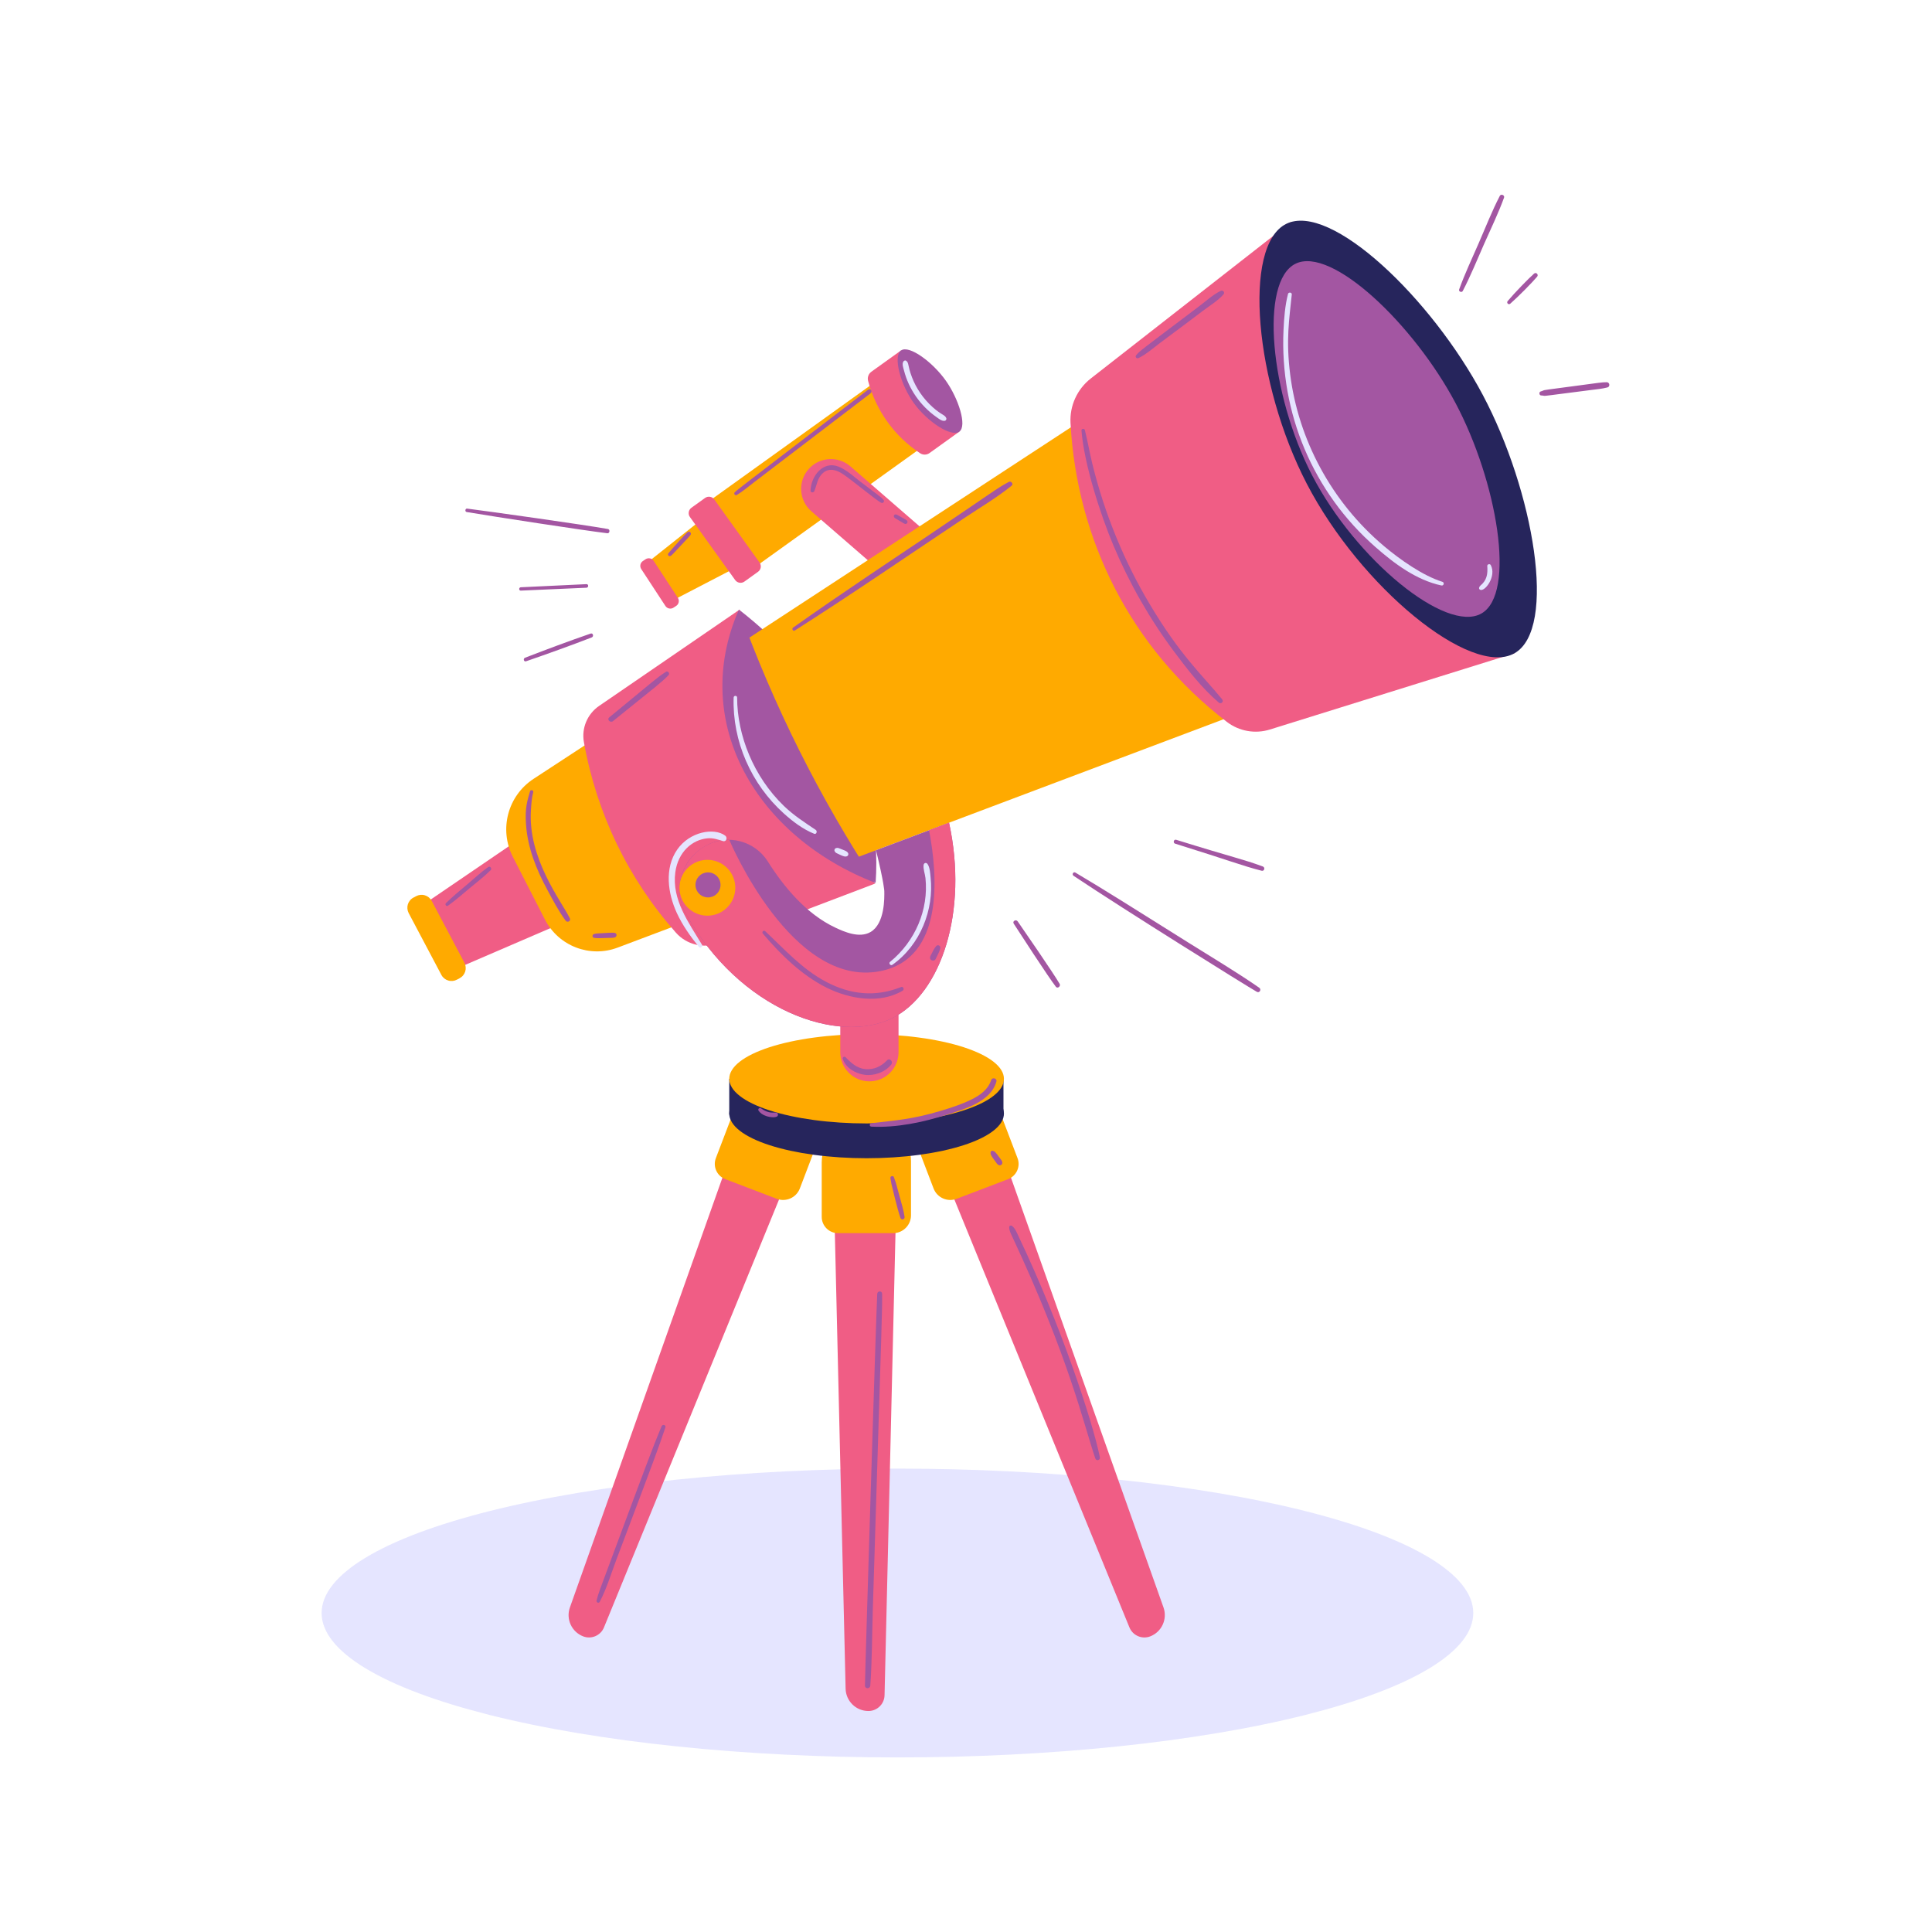 <ns0:svg xmlns:ns0="http://www.w3.org/2000/svg" width="1000.0px" zoomAndPan="magnify" viewBox="0 0 375 375" height="1000.0px" preserveAspectRatio="xMidYMid meet" version="1.0"><ns0:defs><ns0:clipPath id="fd185ad07b"><ns0:path d="M 62.426 285 L 286 285 L 286 341.25 L 62.426 341.25 Z M 62.426 285 " clip-rule="nonzero" /></ns0:clipPath><ns0:clipPath id="cd8abd06cb"><ns0:path d="M 283 37.5 L 292 37.5 L 292 57 L 283 57 Z M 283 37.5 " clip-rule="nonzero" /></ns0:clipPath><ns0:clipPath id="f2e9a7ca9c"><ns0:path d="M 298 74 L 312.926 74 L 312.926 77 L 298 77 Z M 298 74 " clip-rule="nonzero" /></ns0:clipPath></ns0:defs><ns0:g clip-path="url(#fd185ad07b)"><ns0:path fill="#e5e5ff" d="M 285.961 313.086 C 285.961 313.543 285.918 314 285.828 314.461 C 285.738 314.918 285.602 315.375 285.426 315.832 C 285.246 316.289 285.02 316.742 284.754 317.199 C 284.484 317.652 284.172 318.102 283.816 318.555 C 283.457 319.004 283.059 319.449 282.613 319.895 C 282.168 320.34 281.68 320.781 281.148 321.223 C 280.617 321.66 280.047 322.094 279.43 322.527 C 278.812 322.961 278.156 323.387 277.453 323.812 C 276.754 324.234 276.012 324.652 275.23 325.07 C 274.449 325.484 273.629 325.895 272.766 326.297 C 271.902 326.703 271 327.102 270.062 327.496 C 269.121 327.887 268.141 328.277 267.125 328.656 C 266.109 329.039 265.059 329.414 263.969 329.781 C 262.879 330.148 261.754 330.512 260.594 330.867 C 259.43 331.223 258.238 331.566 257.008 331.906 C 255.781 332.246 254.52 332.578 253.227 332.906 C 251.934 333.23 250.609 333.543 249.254 333.852 C 247.898 334.16 246.512 334.461 245.098 334.75 C 243.684 335.043 242.242 335.324 240.773 335.598 C 239.305 335.871 237.809 336.137 236.289 336.391 C 234.77 336.645 233.223 336.891 231.652 337.125 C 230.086 337.363 228.496 337.59 226.883 337.805 C 225.27 338.02 223.633 338.227 221.98 338.422 C 220.328 338.617 218.656 338.805 216.965 338.98 C 215.277 339.156 213.57 339.32 211.848 339.477 C 210.125 339.629 208.391 339.773 206.637 339.906 C 204.887 340.039 203.125 340.164 201.352 340.273 C 199.578 340.387 197.793 340.484 196 340.574 C 194.203 340.664 192.402 340.742 190.594 340.809 C 188.785 340.879 186.969 340.934 185.148 340.98 C 183.328 341.023 181.504 341.059 179.68 341.082 C 177.852 341.102 176.023 341.113 174.195 341.113 C 172.363 341.113 170.535 341.102 168.711 341.082 C 166.883 341.059 165.059 341.023 163.238 340.98 C 161.418 340.934 159.602 340.879 157.793 340.809 C 155.984 340.742 154.184 340.664 152.387 340.574 C 150.594 340.484 148.809 340.387 147.035 340.273 C 145.262 340.164 143.5 340.039 141.75 339.906 C 140 339.773 138.262 339.629 136.539 339.477 C 134.816 339.32 133.113 339.156 131.422 338.98 C 129.73 338.805 128.059 338.617 126.406 338.422 C 124.754 338.227 123.121 338.02 121.508 337.805 C 119.895 337.59 118.301 337.363 116.734 337.125 C 115.164 336.891 113.621 336.645 112.098 336.391 C 110.578 336.137 109.082 335.871 107.613 335.598 C 106.145 335.324 104.703 335.043 103.289 334.75 C 101.875 334.461 100.488 334.16 99.133 333.852 C 97.777 333.543 96.453 333.23 95.16 332.906 C 93.867 332.578 92.605 332.246 91.379 331.906 C 90.148 331.566 88.957 331.223 87.797 330.867 C 86.637 330.512 85.512 330.148 84.422 329.781 C 83.332 329.414 82.277 329.039 81.262 328.656 C 80.246 328.277 79.266 327.887 78.328 327.496 C 77.387 327.102 76.484 326.703 75.621 326.297 C 74.762 325.895 73.938 325.484 73.156 325.07 C 72.375 324.652 71.633 324.234 70.934 323.812 C 70.234 323.387 69.574 322.961 68.957 322.527 C 68.344 322.094 67.77 321.66 67.238 321.223 C 66.707 320.781 66.219 320.34 65.773 319.895 C 65.328 319.449 64.93 319.004 64.574 318.555 C 64.215 318.102 63.902 317.652 63.633 317.199 C 63.367 316.742 63.141 316.289 62.965 315.832 C 62.785 315.375 62.648 314.918 62.559 314.461 C 62.469 314 62.426 313.543 62.426 313.086 C 62.426 312.625 62.469 312.168 62.559 311.711 C 62.648 311.25 62.785 310.793 62.965 310.336 C 63.141 309.883 63.367 309.426 63.633 308.973 C 63.902 308.52 64.215 308.066 64.574 307.617 C 64.93 307.168 65.328 306.719 65.773 306.273 C 66.219 305.828 66.707 305.387 67.238 304.949 C 67.77 304.508 68.344 304.074 68.957 303.641 C 69.574 303.211 70.234 302.781 70.934 302.359 C 71.633 301.934 72.375 301.516 73.156 301.102 C 73.938 300.688 74.762 300.277 75.621 299.871 C 76.484 299.469 77.387 299.066 78.328 298.676 C 79.266 298.281 80.246 297.895 81.262 297.512 C 82.277 297.133 83.332 296.758 84.422 296.387 C 85.512 296.02 86.637 295.656 87.797 295.305 C 88.957 294.949 90.148 294.602 91.379 294.262 C 92.605 293.922 93.867 293.59 95.16 293.266 C 96.453 292.941 97.777 292.625 99.133 292.316 C 100.488 292.008 101.875 291.707 103.289 291.418 C 104.703 291.125 106.145 290.844 107.613 290.57 C 109.082 290.297 110.578 290.035 112.098 289.777 C 113.621 289.523 115.164 289.277 116.734 289.043 C 118.301 288.809 119.895 288.582 121.508 288.363 C 123.121 288.148 124.754 287.941 126.406 287.746 C 128.059 287.551 129.73 287.363 131.422 287.188 C 133.113 287.012 134.816 286.848 136.539 286.695 C 138.262 286.539 140 286.395 141.75 286.262 C 143.5 286.129 145.262 286.008 147.035 285.895 C 148.809 285.785 150.594 285.684 152.387 285.594 C 154.184 285.504 155.984 285.426 157.793 285.359 C 159.602 285.293 161.418 285.234 163.238 285.191 C 165.059 285.145 166.883 285.113 168.711 285.09 C 170.535 285.066 172.363 285.055 174.195 285.055 C 176.023 285.055 177.852 285.066 179.68 285.09 C 181.504 285.113 183.328 285.145 185.148 285.191 C 186.969 285.234 188.785 285.293 190.594 285.359 C 192.402 285.426 194.203 285.504 196 285.594 C 197.793 285.684 199.578 285.785 201.352 285.895 C 203.125 286.008 204.887 286.129 206.637 286.262 C 208.391 286.395 210.125 286.539 211.848 286.695 C 213.57 286.848 215.277 287.012 216.965 287.188 C 218.656 287.363 220.328 287.551 221.98 287.746 C 223.633 287.941 225.27 288.148 226.883 288.363 C 228.496 288.582 230.086 288.809 231.652 289.043 C 233.223 289.277 234.77 289.523 236.289 289.777 C 237.809 290.035 239.305 290.297 240.773 290.57 C 242.242 290.844 243.684 291.125 245.098 291.418 C 246.512 291.707 247.898 292.008 249.254 292.316 C 250.609 292.625 251.934 292.941 253.227 293.266 C 254.52 293.59 255.781 293.922 257.008 294.262 C 258.238 294.602 259.43 294.949 260.594 295.305 C 261.754 295.656 262.879 296.02 263.969 296.387 C 265.059 296.758 266.109 297.133 267.125 297.512 C 268.141 297.895 269.121 298.281 270.062 298.676 C 271 299.066 271.902 299.469 272.766 299.871 C 273.629 300.277 274.449 300.688 275.23 301.102 C 276.012 301.516 276.754 301.934 277.453 302.359 C 278.156 302.781 278.812 303.211 279.43 303.641 C 280.047 304.074 280.617 304.508 281.148 304.949 C 281.68 305.387 282.168 305.828 282.613 306.273 C 283.059 306.719 283.457 307.168 283.816 307.617 C 284.172 308.066 284.484 308.52 284.754 308.973 C 285.02 309.426 285.246 309.883 285.426 310.336 C 285.602 310.793 285.738 311.25 285.828 311.711 C 285.918 312.168 285.961 312.625 285.961 313.086 Z M 285.961 313.086 " fill-opacity="1" fill-rule="nonzero" /></ns0:g><ns0:path fill="#f05d85" d="M 168.559 332.105 C 166.156 332.105 164.191 330.188 164.133 327.781 L 161.664 223.285 L 174.195 223.285 L 171.691 329.047 C 171.652 330.746 170.262 332.105 168.559 332.105 Z M 168.559 332.105 " fill-opacity="1" fill-rule="nonzero" /><ns0:path fill="#ffaa00" d="M 167.023 218.059 L 169.539 218.059 C 173.559 218.059 176.824 221.324 176.824 225.344 L 176.824 235.883 C 176.824 237.801 175.27 239.355 173.352 239.355 L 162.656 239.355 C 160.914 239.355 159.496 237.941 159.496 236.195 L 159.496 225.586 C 159.496 221.43 162.871 218.059 167.023 218.059 Z M 167.023 218.059 " fill-opacity="1" fill-rule="nonzero" /><ns0:path fill="#f05d85" d="M 113.211 317.625 C 110.965 316.766 109.812 314.273 110.617 312.008 L 145.578 213.5 L 157.285 217.973 L 117.23 315.883 C 116.586 317.457 114.801 318.23 113.211 317.625 Z M 113.211 317.625 " fill-opacity="1" fill-rule="nonzero" /><ns0:path fill="#ffaa00" d="M 152.453 210.527 L 154.801 211.426 C 158.555 212.859 160.441 217.074 159.008 220.832 L 155.25 230.676 C 154.566 232.469 152.555 233.367 150.766 232.684 L 140.777 228.871 C 139.145 228.246 138.328 226.418 138.949 224.789 L 142.734 214.879 C 144.215 210.996 148.57 209.047 152.453 210.527 Z M 152.453 210.527 " fill-opacity="1" fill-rule="nonzero" /><ns0:path fill="#f05d85" d="M 223.242 317.625 C 225.488 316.766 226.637 314.273 225.836 312.008 L 190.875 213.5 L 179.168 217.973 L 219.223 315.883 C 219.867 317.457 221.652 318.23 223.242 317.625 Z M 223.242 317.625 " fill-opacity="1" fill-rule="nonzero" /><ns0:path fill="#ffaa00" d="M 195.676 228.871 L 185.688 232.684 C 183.895 233.367 181.887 232.469 181.203 230.676 L 177.445 220.832 C 176.008 217.074 177.895 212.859 181.652 211.426 L 184 210.527 C 187.883 209.047 192.234 210.996 193.719 214.879 L 197.5 224.789 C 198.125 226.418 197.305 228.246 195.676 228.871 Z M 195.676 228.871 " fill-opacity="1" fill-rule="nonzero" /><ns0:path fill="#ffaa00" d="M 148.531 107.211 L 130.035 116.82 L 125.285 109.488 L 141.617 96.535 Z M 148.531 107.211 " fill-opacity="1" fill-rule="nonzero" /><ns0:path fill="#f05d85" d="M 124.793 108.887 L 125.312 108.543 C 125.438 108.461 125.574 108.406 125.723 108.379 C 125.871 108.352 126.016 108.352 126.164 108.383 C 126.312 108.414 126.445 108.473 126.57 108.555 C 126.695 108.641 126.801 108.746 126.883 108.871 L 131.574 116.035 C 131.656 116.164 131.711 116.301 131.738 116.445 C 131.766 116.594 131.766 116.742 131.734 116.891 C 131.703 117.035 131.648 117.172 131.562 117.297 C 131.477 117.418 131.371 117.523 131.246 117.605 L 130.727 117.945 C 130.602 118.027 130.465 118.082 130.316 118.113 C 130.168 118.141 130.023 118.137 129.875 118.105 C 129.727 118.078 129.59 118.02 129.469 117.934 C 129.344 117.852 129.238 117.746 129.156 117.617 L 124.465 110.453 C 124.383 110.328 124.328 110.191 124.301 110.043 C 124.273 109.898 124.273 109.75 124.305 109.602 C 124.336 109.453 124.391 109.32 124.477 109.195 C 124.562 109.07 124.668 108.969 124.793 108.887 Z M 124.793 108.887 " fill-opacity="1" fill-rule="nonzero" /><ns0:path fill="#26255c" d="M 194.863 216.148 C 194.863 216.43 194.82 216.715 194.734 216.996 C 194.652 217.277 194.523 217.559 194.352 217.836 C 194.184 218.117 193.969 218.391 193.715 218.664 C 193.465 218.934 193.168 219.199 192.836 219.461 C 192.5 219.727 192.129 219.98 191.719 220.23 C 191.305 220.48 190.855 220.727 190.371 220.961 C 189.887 221.195 189.367 221.426 188.812 221.645 C 188.258 221.863 187.676 222.074 187.059 222.273 C 186.438 222.473 185.793 222.664 185.117 222.844 C 184.445 223.023 183.742 223.191 183.016 223.352 C 182.293 223.508 181.543 223.652 180.773 223.789 C 180.004 223.922 179.215 224.043 178.41 224.152 C 177.602 224.262 176.781 224.355 175.945 224.438 C 175.109 224.52 174.266 224.59 173.406 224.645 C 172.551 224.699 171.688 224.742 170.82 224.77 C 169.949 224.797 169.078 224.812 168.207 224.812 C 167.332 224.812 166.461 224.797 165.594 224.77 C 164.727 224.742 163.863 224.699 163.008 224.645 C 162.148 224.59 161.305 224.52 160.469 224.438 C 159.633 224.355 158.812 224.262 158.004 224.152 C 157.199 224.043 156.41 223.922 155.641 223.789 C 154.871 223.652 154.121 223.508 153.395 223.352 C 152.672 223.191 151.969 223.023 151.297 222.844 C 150.621 222.664 149.973 222.473 149.355 222.273 C 148.738 222.074 148.152 221.863 147.602 221.645 C 147.047 221.426 146.527 221.195 146.043 220.961 C 145.555 220.723 145.109 220.48 144.695 220.23 C 144.285 219.98 143.91 219.727 143.578 219.461 C 143.242 219.199 142.949 218.934 142.695 218.664 C 142.441 218.391 142.23 218.117 142.062 217.836 C 141.891 217.559 141.762 217.277 141.676 216.996 C 141.59 216.715 141.547 216.43 141.547 216.148 C 141.547 215.863 141.59 215.582 141.676 215.297 C 141.762 215.016 141.891 214.734 142.062 214.457 C 142.23 214.18 142.441 213.902 142.695 213.633 C 142.949 213.359 143.242 213.094 143.578 212.832 C 143.91 212.57 144.285 212.312 144.695 212.062 C 145.109 211.812 145.555 211.57 146.043 211.332 C 146.527 211.098 147.047 210.871 147.602 210.652 C 148.152 210.43 148.738 210.223 149.355 210.02 C 149.973 209.82 150.621 209.629 151.297 209.449 C 151.969 209.27 152.672 209.102 153.395 208.941 C 154.121 208.785 154.871 208.641 155.641 208.508 C 156.41 208.371 157.199 208.25 158.004 208.145 C 158.812 208.035 159.633 207.938 160.469 207.855 C 161.305 207.773 162.148 207.703 163.008 207.648 C 163.863 207.594 164.727 207.555 165.594 207.523 C 166.461 207.496 167.332 207.484 168.207 207.484 C 169.078 207.484 169.949 207.496 170.82 207.523 C 171.688 207.555 172.551 207.594 173.406 207.648 C 174.266 207.703 175.109 207.773 175.945 207.855 C 176.781 207.938 177.602 208.035 178.406 208.145 C 179.215 208.25 180.004 208.371 180.773 208.508 C 181.543 208.641 182.293 208.785 183.016 208.941 C 183.742 209.102 184.445 209.27 185.117 209.449 C 185.793 209.629 186.438 209.82 187.059 210.02 C 187.676 210.223 188.258 210.43 188.812 210.652 C 189.367 210.871 189.887 211.098 190.371 211.332 C 190.855 211.57 191.305 211.812 191.719 212.062 C 192.129 212.312 192.5 212.57 192.836 212.832 C 193.168 213.094 193.465 213.359 193.715 213.633 C 193.969 213.902 194.184 214.18 194.352 214.457 C 194.523 214.734 194.652 215.016 194.734 215.297 C 194.82 215.582 194.863 215.863 194.863 216.148 Z M 194.863 216.148 " fill-opacity="1" fill-rule="nonzero" /><ns0:path fill="#26255c" d="M 141.547 209.395 L 194.773 209.395 L 194.773 216.371 L 141.547 216.371 Z M 141.547 209.395 " fill-opacity="1" fill-rule="nonzero" /><ns0:path fill="#ffaa00" d="M 194.863 209.395 C 194.863 209.676 194.82 209.961 194.734 210.242 C 194.652 210.523 194.523 210.805 194.352 211.082 C 194.184 211.363 193.969 211.637 193.715 211.91 C 193.465 212.18 193.168 212.445 192.836 212.707 C 192.5 212.973 192.129 213.227 191.719 213.477 C 191.305 213.727 190.855 213.973 190.371 214.207 C 189.887 214.441 189.367 214.672 188.812 214.891 C 188.258 215.109 187.676 215.32 187.059 215.52 C 186.438 215.719 185.793 215.91 185.117 216.09 C 184.445 216.27 183.742 216.441 183.016 216.598 C 182.293 216.754 181.543 216.902 180.773 217.035 C 180.004 217.168 179.215 217.289 178.41 217.398 C 177.602 217.508 176.781 217.602 175.945 217.684 C 175.109 217.766 174.266 217.836 173.406 217.891 C 172.551 217.945 171.688 217.988 170.82 218.016 C 169.949 218.043 169.078 218.059 168.207 218.059 C 167.332 218.059 166.461 218.043 165.594 218.016 C 164.727 217.988 163.863 217.945 163.008 217.891 C 162.148 217.836 161.305 217.766 160.469 217.684 C 159.633 217.602 158.812 217.508 158.004 217.398 C 157.199 217.289 156.41 217.168 155.641 217.035 C 154.871 216.902 154.121 216.754 153.395 216.598 C 152.672 216.441 151.969 216.27 151.297 216.09 C 150.621 215.91 149.973 215.719 149.355 215.52 C 148.738 215.32 148.152 215.109 147.602 214.891 C 147.047 214.672 146.527 214.441 146.043 214.207 C 145.555 213.973 145.109 213.727 144.695 213.477 C 144.285 213.227 143.91 212.973 143.578 212.707 C 143.242 212.445 142.949 212.18 142.695 211.91 C 142.441 211.637 142.23 211.363 142.062 211.082 C 141.891 210.805 141.762 210.523 141.676 210.242 C 141.59 209.961 141.547 209.676 141.547 209.395 C 141.547 209.109 141.59 208.828 141.676 208.543 C 141.762 208.262 141.891 207.98 142.062 207.703 C 142.23 207.426 142.441 207.148 142.695 206.879 C 142.949 206.605 143.242 206.34 143.578 206.078 C 143.91 205.816 144.285 205.559 144.695 205.309 C 145.109 205.059 145.555 204.816 146.043 204.578 C 146.527 204.344 147.047 204.117 147.602 203.898 C 148.152 203.676 148.738 203.469 149.355 203.266 C 149.973 203.066 150.621 202.875 151.297 202.695 C 151.969 202.516 152.672 202.348 153.395 202.191 C 154.121 202.031 154.871 201.887 155.641 201.754 C 156.41 201.617 157.199 201.496 158.004 201.391 C 158.812 201.281 159.633 201.184 160.469 201.102 C 161.305 201.02 162.148 200.953 163.008 200.895 C 163.863 200.84 164.727 200.801 165.594 200.77 C 166.461 200.742 167.332 200.73 168.207 200.73 C 169.078 200.73 169.949 200.742 170.82 200.77 C 171.688 200.801 172.551 200.84 173.406 200.895 C 174.266 200.953 175.109 201.02 175.945 201.102 C 176.781 201.184 177.602 201.281 178.406 201.391 C 179.215 201.496 180.004 201.617 180.773 201.754 C 181.543 201.887 182.293 202.031 183.016 202.191 C 183.742 202.348 184.445 202.516 185.117 202.695 C 185.793 202.875 186.438 203.066 187.059 203.266 C 187.676 203.469 188.258 203.676 188.812 203.898 C 189.367 204.117 189.887 204.344 190.371 204.578 C 190.855 204.816 191.305 205.059 191.719 205.309 C 192.129 205.559 192.5 205.816 192.836 206.078 C 193.168 206.34 193.465 206.605 193.715 206.879 C 193.969 207.148 194.184 207.426 194.352 207.703 C 194.523 207.98 194.652 208.262 194.734 208.543 C 194.82 208.828 194.863 209.109 194.863 209.395 Z M 194.863 209.395 " fill-opacity="1" fill-rule="nonzero" /><ns0:path fill="#ffaa00" d="M 135.867 98.539 L 174.379 70.898 L 183.473 83.57 L 144.961 111.207 Z M 135.867 98.539 " fill-opacity="1" fill-rule="nonzero" /><ns0:path fill="#f05d85" d="M 168.754 209.891 C 165.629 209.891 163.098 207.359 163.098 204.234 L 163.098 196.773 C 163.098 193.648 165.629 191.117 168.754 191.117 C 171.875 191.117 174.406 193.648 174.406 196.773 L 174.406 204.234 C 174.406 207.359 171.875 209.891 168.754 209.891 Z M 168.754 209.891 " fill-opacity="1" fill-rule="nonzero" /><ns0:path fill="#a356a2" d="M 172.164 205.816 C 171.066 206.984 169.594 207.672 167.965 207.516 C 166.336 207.359 165.203 206.32 164.125 205.203 C 163.902 204.969 163.48 205.207 163.578 205.52 C 164.125 207.281 166.082 208.391 167.824 208.621 C 169.695 208.867 171.781 208.121 172.984 206.637 C 173.445 206.066 172.688 205.258 172.164 205.816 Z M 172.164 205.816 " fill-opacity="1" fill-rule="nonzero" /><ns0:path fill="#a356a2" d="M 244.418 191.719 C 239.93 188.609 235.211 185.816 230.586 182.91 C 220.945 176.855 214.062 172.52 208.734 169.367 C 208.332 169.129 207.992 169.73 208.371 169.988 C 218.336 176.656 241.824 191.297 243.953 192.512 C 244.473 192.809 244.898 192.051 244.418 191.719 Z M 244.418 191.719 " fill-opacity="1" fill-rule="nonzero" /><ns0:path fill="#a356a2" d="M 245.105 168.18 C 241.16 166.727 239.566 166.504 228.301 163.004 C 227.82 162.855 227.617 163.605 228.094 163.754 C 238.598 167.016 241.02 168.023 244.875 169.008 C 245.418 169.145 245.617 168.367 245.105 168.18 Z M 245.105 168.18 " fill-opacity="1" fill-rule="nonzero" /><ns0:path fill="#a356a2" d="M 117.996 102.68 C 113.219 101.828 94.859 99.254 90.664 98.719 C 90.289 98.672 90.199 99.32 90.574 99.383 C 95.668 100.242 113.445 102.977 117.887 103.504 C 118.352 103.559 118.461 102.762 117.996 102.68 Z M 117.996 102.68 " fill-opacity="1" fill-rule="nonzero" /><ns0:path fill="#a356a2" d="M 113.828 113.383 C 109.582 113.586 105.336 113.789 101.09 113.988 C 100.676 114.008 100.672 114.652 101.09 114.637 L 113.828 114.078 C 114.273 114.059 114.277 113.363 113.828 113.383 Z M 113.828 113.383 " fill-opacity="1" fill-rule="nonzero" /><ns0:path fill="#a356a2" d="M 114.641 122.977 C 110.367 124.449 106.133 126.035 101.914 127.664 C 101.492 127.828 101.664 128.508 102.105 128.355 C 106.375 126.879 110.633 125.355 114.844 123.727 C 115.305 123.551 115.117 122.812 114.641 122.977 Z M 114.641 122.977 " fill-opacity="1" fill-rule="nonzero" /><ns0:g clip-path="url(#cd8abd06cb)"><ns0:path fill="#a356a2" d="M 291.113 38.02 C 289.586 40.973 288.363 44.102 287.035 47.152 C 285.738 50.141 284.324 53.113 283.219 56.18 C 283.074 56.59 283.719 56.859 283.922 56.477 C 285.461 53.531 286.711 50.414 288.055 47.375 C 289.375 44.395 290.816 41.43 291.934 38.363 C 292.109 37.887 291.344 37.566 291.113 38.02 Z M 291.113 38.02 " fill-opacity="1" fill-rule="nonzero" /></ns0:g><ns0:path fill="#a356a2" d="M 297.75 53.117 C 296.625 54.121 294.094 56.715 292.641 58.434 C 292.348 58.785 292.801 59.25 293.148 58.941 C 294.828 57.461 297.363 54.871 298.348 53.715 C 298.703 53.305 298.16 52.75 297.75 53.117 Z M 297.75 53.117 " fill-opacity="1" fill-rule="nonzero" /><ns0:g clip-path="url(#f2e9a7ca9c)"><ns0:path fill="#a356a2" d="M 311.867 74.188 C 310.871 74.191 310.59 74.27 305.281 74.973 C 299.867 75.691 300.094 75.656 299.789 75.723 C 299.527 75.777 299.34 75.918 299.086 75.969 C 298.641 76.059 298.738 76.793 299.191 76.762 C 299.414 76.75 299.594 76.836 299.812 76.832 C 300.141 76.824 299.836 76.855 308.762 75.707 C 309.844 75.566 310.945 75.477 312.004 75.199 C 312.566 75.051 312.449 74.188 311.867 74.188 Z M 311.867 74.188 " fill-opacity="1" fill-rule="nonzero" /></ns0:g><ns0:path fill="#a356a2" d="M 205.68 190.973 C 204.504 188.922 198.441 180.152 197.531 178.836 C 197.211 178.371 196.449 178.801 196.766 179.285 C 197.785 180.859 203.426 189.566 204.949 191.535 C 205.277 191.961 205.934 191.418 205.68 190.973 Z M 205.68 190.973 " fill-opacity="1" fill-rule="nonzero" /><ns0:path fill="#f05d85" d="M 117.555 175.531 L 87.477 188.496 L 80.863 176.465 L 107.926 158.016 Z M 117.555 175.531 " fill-opacity="1" fill-rule="nonzero" /><ns0:path fill="#f05d85" d="M 175.125 114.539 L 157.488 99.242 C 155.082 97.152 154.82 93.504 156.91 91.098 C 159 88.688 162.648 88.426 165.059 90.516 L 182.695 105.812 C 185.105 107.902 185.363 111.551 183.273 113.961 C 181.184 116.371 177.535 116.629 175.125 114.539 Z M 175.125 114.539 " fill-opacity="1" fill-rule="nonzero" /><ns0:path fill="#f05d85" d="M 186.215 83.777 L 180.414 87.941 C 179.875 88.328 179.152 88.34 178.598 87.977 C 173.605 84.684 170.027 79.699 168.496 73.922 C 168.32 73.254 168.578 72.551 169.137 72.148 C 171.059 70.773 172.98 69.395 174.898 68.016 Z M 186.215 83.777 " fill-opacity="1" fill-rule="nonzero" /><ns0:path fill="#f05d85" d="M 134.211 98.551 L 136.848 96.656 C 136.988 96.555 137.141 96.484 137.309 96.445 C 137.477 96.406 137.645 96.402 137.812 96.43 C 137.98 96.457 138.137 96.516 138.285 96.605 C 138.43 96.699 138.551 96.812 138.652 96.953 L 147.43 109.184 C 147.531 109.32 147.598 109.477 147.637 109.641 C 147.676 109.809 147.684 109.977 147.656 110.145 C 147.629 110.316 147.566 110.473 147.477 110.617 C 147.387 110.762 147.273 110.887 147.133 110.984 L 144.496 112.879 C 144.355 112.98 144.203 113.051 144.035 113.09 C 143.867 113.129 143.699 113.133 143.531 113.105 C 143.363 113.078 143.203 113.02 143.059 112.926 C 142.914 112.836 142.789 112.723 142.691 112.582 L 133.914 100.352 C 133.812 100.215 133.742 100.059 133.703 99.895 C 133.664 99.727 133.66 99.559 133.688 99.391 C 133.715 99.219 133.773 99.062 133.867 98.918 C 133.957 98.773 134.07 98.648 134.211 98.551 Z M 134.211 98.551 " fill-opacity="1" fill-rule="nonzero" /><ns0:path fill="#a356a2" d="M 183.586 73.891 C 186.066 77.398 187.734 82.641 186.215 83.777 C 184.699 84.914 180.062 81.926 177.426 78.309 C 174.707 74.582 173.324 69.098 174.898 68.016 C 176.48 66.93 181.02 70.262 183.586 73.891 Z M 183.586 73.891 " fill-opacity="1" fill-rule="nonzero" /><ns0:path fill="#a356a2" d="M 143.422 118.316 C 160.414 131.555 171.457 150.062 169.957 171.383 C 157.559 156.473 148.285 138.57 143.422 118.316 Z M 143.422 118.316 " fill-opacity="1" fill-rule="nonzero" /><ns0:path fill="#ffaa00" d="M 103.566 151.172 C 141.551 126.324 179.535 101.473 217.516 76.621 C 226.723 96.656 235.93 116.691 245.133 136.727 C 203.383 152.461 161.633 168.195 119.883 183.93 C 114.477 185.969 108.402 183.621 105.77 178.48 C 103.695 174.426 101.621 170.375 99.551 166.324 C 96.82 160.988 98.551 154.453 103.566 151.172 Z M 103.566 151.172 " fill-opacity="1" fill-rule="nonzero" /><ns0:path fill="#f05d85" d="M 211.734 73.453 L 250.641 43.047 C 265.078 70.965 279.52 98.883 293.957 126.801 C 278.137 131.73 262.316 136.664 246.492 141.598 C 243.637 142.488 240.52 141.945 238.145 140.125 C 219.453 125.793 208.992 104.699 207.785 82.098 C 207.605 78.746 209.086 75.52 211.734 73.453 Z M 211.734 73.453 " fill-opacity="1" fill-rule="nonzero" /><ns0:path fill="#f05d85" d="M 116.293 137.012 C 125.379 130.781 134.469 124.551 143.555 118.324 C 146.848 138.359 155.914 156.754 169.875 171.496 C 159.742 175.352 149.609 179.203 139.477 183.055 C 136.562 184.164 133.262 183.367 131.195 181.031 C 121.953 170.598 115.801 157.887 113.332 144.027 C 112.848 141.312 114.02 138.57 116.293 137.012 Z M 116.293 137.012 " fill-opacity="1" fill-rule="nonzero" /><ns0:path fill="#26255c" d="M 287.801 76.641 C 297.707 95.301 302.328 122.066 293.957 126.801 C 285.539 131.559 264.066 113.977 253.633 93.867 C 243.602 74.539 241.094 47.719 249.645 43.457 C 258.277 39.152 277.879 57.957 287.801 76.641 Z M 287.801 76.641 " fill-opacity="1" fill-rule="nonzero" /><ns0:path fill="#a356a2" d="M 169.957 171.383 C 159.062 154.789 150.16 136.988 143.422 118.316 C 133.781 140.258 146.84 162.449 169.957 171.383 Z M 169.957 171.383 " fill-opacity="1" fill-rule="nonzero" /><ns0:path fill="#a356a2" d="M 137.156 164.074 C 141.332 161.828 146.52 163.219 149.043 167.23 C 152.125 172.121 156.488 177.395 162.133 180.047 C 163.797 180.828 166.801 182.191 168.992 180.891 C 171.758 179.25 171.664 174.297 171.641 172.949 C 171.641 172.949 171.613 171.465 170.035 165.031 L 184.207 159.688 C 187.973 176.895 182.707 192.875 173.203 197.617 C 162.719 202.844 143.516 196.156 133.059 177.234 C 130.578 172.746 132.062 166.816 137.156 164.074 Z M 137.156 164.074 " fill-opacity="1" fill-rule="nonzero" /><ns0:path fill="#f05d85" d="M 133.059 177.234 C 143.516 196.156 162.719 202.844 173.203 197.617 C 182.707 192.875 187.973 176.895 184.207 159.688 L 180.328 161.148 C 182.012 169.914 183.312 186.043 170.859 188.496 C 153.711 191.871 141.676 163.309 141.551 163.012 C 134.668 162.898 129.414 170.641 133.059 177.234 Z M 133.059 177.234 " fill-opacity="1" fill-rule="nonzero" /><ns0:path fill="#ffaa00" d="M 142.723 172.312 C 142.723 172.668 142.688 173.023 142.621 173.371 C 142.551 173.719 142.449 174.059 142.312 174.387 C 142.176 174.715 142.008 175.027 141.812 175.324 C 141.613 175.621 141.387 175.895 141.137 176.145 C 140.887 176.398 140.609 176.621 140.316 176.82 C 140.02 177.02 139.707 177.184 139.379 177.32 C 139.051 177.457 138.711 177.559 138.359 177.629 C 138.012 177.699 137.66 177.734 137.305 177.734 C 136.949 177.734 136.594 177.699 136.246 177.629 C 135.898 177.559 135.559 177.457 135.23 177.32 C 134.902 177.184 134.59 177.02 134.293 176.82 C 133.996 176.621 133.723 176.398 133.473 176.145 C 133.219 175.895 132.996 175.621 132.797 175.324 C 132.598 175.027 132.434 174.715 132.297 174.387 C 132.16 174.059 132.059 173.719 131.988 173.371 C 131.918 173.023 131.883 172.668 131.883 172.312 C 131.883 171.957 131.918 171.605 131.988 171.254 C 132.059 170.906 132.16 170.566 132.297 170.238 C 132.434 169.91 132.598 169.598 132.797 169.301 C 132.996 169.008 133.219 168.73 133.473 168.48 C 133.723 168.23 133.996 168.004 134.293 167.805 C 134.59 167.609 134.902 167.441 135.23 167.305 C 135.559 167.168 135.898 167.066 136.246 166.996 C 136.594 166.926 136.949 166.895 137.305 166.895 C 137.66 166.895 138.012 166.926 138.359 166.996 C 138.711 167.066 139.051 167.168 139.379 167.305 C 139.707 167.441 140.02 167.609 140.316 167.805 C 140.609 168.004 140.887 168.23 141.137 168.48 C 141.387 168.73 141.613 169.008 141.812 169.301 C 142.008 169.598 142.176 169.91 142.312 170.238 C 142.449 170.566 142.551 170.906 142.621 171.254 C 142.688 171.605 142.723 171.957 142.723 172.312 Z M 142.723 172.312 " fill-opacity="1" fill-rule="nonzero" /><ns0:path fill="#a356a2" d="M 139.855 171.758 C 139.855 172.078 139.793 172.391 139.668 172.688 C 139.547 172.984 139.371 173.246 139.141 173.477 C 138.914 173.703 138.652 173.879 138.355 174.004 C 138.055 174.125 137.746 174.188 137.426 174.188 C 137.102 174.188 136.793 174.125 136.492 174.004 C 136.195 173.879 135.934 173.703 135.707 173.477 C 135.477 173.246 135.301 172.984 135.18 172.688 C 135.055 172.391 134.992 172.078 134.992 171.758 C 134.992 171.434 135.055 171.125 135.18 170.828 C 135.301 170.531 135.477 170.266 135.707 170.039 C 135.934 169.812 136.195 169.637 136.492 169.512 C 136.793 169.391 137.102 169.328 137.426 169.328 C 137.746 169.328 138.055 169.391 138.355 169.512 C 138.652 169.637 138.914 169.812 139.141 170.039 C 139.371 170.266 139.547 170.531 139.668 170.828 C 139.793 171.125 139.855 171.434 139.855 171.758 Z M 139.855 171.758 " fill-opacity="1" fill-rule="nonzero" /><ns0:path fill="#ffaa00" d="M 80.254 174.219 L 80.781 173.941 C 81.043 173.801 81.32 173.719 81.613 173.691 C 81.91 173.664 82.195 173.691 82.48 173.781 C 82.762 173.867 83.016 174.004 83.246 174.191 C 83.473 174.383 83.656 174.605 83.793 174.867 L 90.141 186.863 C 90.277 187.125 90.359 187.402 90.387 187.695 C 90.414 187.988 90.387 188.277 90.301 188.562 C 90.211 188.844 90.074 189.098 89.887 189.324 C 89.699 189.555 89.473 189.734 89.211 189.875 L 88.684 190.152 C 88.422 190.293 88.145 190.375 87.852 190.402 C 87.555 190.43 87.27 190.402 86.984 190.312 C 86.703 190.227 86.449 190.09 86.219 189.902 C 85.992 189.711 85.809 189.488 85.672 189.227 L 79.324 177.23 C 79.188 176.969 79.105 176.691 79.078 176.398 C 79.051 176.102 79.078 175.816 79.164 175.531 C 79.254 175.25 79.391 174.996 79.578 174.77 C 79.766 174.539 79.992 174.355 80.254 174.219 Z M 80.254 174.219 " fill-opacity="1" fill-rule="nonzero" /><ns0:path fill="#a356a2" d="M 282.516 78.23 C 290.582 93.43 294.348 115.234 287.531 119.086 C 280.672 122.965 263.184 108.641 254.684 92.262 C 246.512 76.516 244.469 54.672 251.438 51.199 C 258.465 47.695 274.434 63.012 282.516 78.23 Z M 282.516 78.23 " fill-opacity="1" fill-rule="nonzero" /><ns0:path fill="#e5e5ff" d="M 140.766 162.199 C 138.594 160.578 133.867 161.422 131.453 164.895 C 128.926 168.531 129.621 173.41 131.367 177.203 C 132.48 179.613 134.012 181.77 135.672 183.812 C 135.941 184.141 136.465 183.719 136.254 183.367 C 133.676 179.074 130.371 174.641 131.074 169.328 C 131.602 165.359 134.379 162.965 137.348 162.715 C 138.426 162.621 139.316 162.941 140.324 163.254 C 140.992 163.461 141.258 162.566 140.766 162.199 Z M 140.766 162.199 " fill-opacity="1" fill-rule="nonzero" /><ns0:path fill="#e5e5ff" d="M 158.336 161.082 C 156.16 159.621 154.004 158.23 152.113 156.395 C 146.281 150.738 143.086 142.75 143.074 135.395 C 143.074 134.957 142.414 134.957 142.398 135.395 C 142.141 143.918 145.809 152.188 152.141 157.895 C 153.887 159.469 155.832 160.941 158.02 161.832 C 158.473 162.016 158.699 161.328 158.336 161.082 Z M 158.336 161.082 " fill-opacity="1" fill-rule="nonzero" /><ns0:path fill="#e5e5ff" d="M 164.527 165.449 C 164.355 165.262 164.148 165.16 163.918 165.062 C 163.363 164.828 162.789 164.617 162.727 164.598 C 162.492 164.531 162.133 164.602 162.02 164.812 C 161.973 164.906 161.938 165.035 161.98 165.137 C 162.016 165.23 162.047 165.312 162.117 165.387 C 162.277 165.559 162.281 165.551 162.508 165.656 C 163.254 166.012 162.992 165.891 163.582 166.137 C 164.555 166.543 164.879 165.832 164.527 165.449 Z M 164.527 165.449 " fill-opacity="1" fill-rule="nonzero" /><ns0:path fill="#e5e5ff" d="M 180.625 170.316 C 180.539 169.508 180.508 168.367 180.023 167.691 C 179.777 167.352 179.32 167.492 179.27 167.895 C 179.172 168.691 179.547 169.633 179.633 170.434 C 180.27 176.551 177.656 182.711 172.754 186.707 C 172.438 186.965 172.859 187.516 173.195 187.277 C 178.676 183.418 181.305 176.492 180.625 170.316 Z M 180.625 170.316 " fill-opacity="1" fill-rule="nonzero" /><ns0:path fill="#e5e5ff" d="M 279.969 112.93 C 276.156 111.742 271.695 108.578 268.641 106.008 C 258.359 97.348 252.035 85.258 250.434 72.762 C 249.566 65.996 250.242 61.973 250.734 57.152 C 250.777 56.73 250.102 56.652 250 57.055 C 249.422 59.328 249.234 61.73 249.129 64.07 C 248.395 80.184 254.859 95.562 266.988 106.195 C 270.68 109.43 274.902 112.586 279.77 113.641 C 280.234 113.738 280.422 113.07 279.969 112.93 Z M 279.969 112.93 " fill-opacity="1" fill-rule="nonzero" /><ns0:path fill="#e5e5ff" d="M 289.355 109.68 C 289.191 109.371 288.652 109.5 288.68 109.863 C 288.797 111.438 288.586 112.648 287.332 113.68 C 287.117 113.859 286.938 114.285 287.273 114.465 C 288.188 114.953 290.52 111.863 289.355 109.68 Z M 289.355 109.68 " fill-opacity="1" fill-rule="nonzero" /><ns0:path fill="#e5e5ff" d="M 183.68 81.18 C 183.41 80.473 182.801 80.625 181.004 79.008 C 179.18 77.367 177.816 75.332 177.008 73.211 C 176.117 70.879 176.473 70.445 175.879 70.02 C 175.699 69.891 175.469 70.004 175.355 70.156 C 175.02 70.621 175.344 71.434 175.473 71.938 C 176.363 75.426 178.602 78.742 181.773 80.957 C 182.246 81.285 182.797 81.781 183.398 81.676 C 183.598 81.641 183.754 81.371 183.68 81.18 Z M 183.68 81.18 " fill-opacity="1" fill-rule="nonzero" /><ns0:path fill="#a356a2" d="M 168.539 75.605 C 142.695 95.418 143.383 94.82 142.617 95.555 C 142.344 95.812 142.695 96.273 143.023 96.074 C 144.203 95.363 145.289 94.418 146.391 93.582 L 168.973 76.348 C 169.406 76.016 168.977 75.27 168.539 75.605 Z M 168.539 75.605 " fill-opacity="1" fill-rule="nonzero" /><ns0:path fill="#a356a2" d="M 133.418 103.316 C 133.117 103.566 130.062 106.926 129.703 107.445 C 129.605 107.582 129.664 107.793 129.789 107.887 C 130.109 108.125 130.383 107.77 131.207 106.895 C 133.879 104.059 133.832 104.109 134.047 103.801 C 134.273 103.473 133.828 102.98 133.418 103.316 Z M 133.418 103.316 " fill-opacity="1" fill-rule="nonzero" /><ns0:path fill="#a356a2" d="M 171.477 97.004 C 170.953 96.41 170.918 96.492 167.031 93.516 C 165.691 92.488 164.352 91.207 162.766 90.574 C 159.762 89.371 157.406 92.422 157.332 95.215 C 157.32 95.668 157.914 95.676 158.066 95.312 C 158.578 94.062 158.652 92.746 159.75 91.793 C 160.988 90.723 162.453 91.242 163.664 92.059 C 165.598 93.363 170.062 97.105 171.031 97.582 C 171.406 97.77 171.758 97.324 171.477 97.004 Z M 171.477 97.004 " fill-opacity="1" fill-rule="nonzero" /><ns0:path fill="#a356a2" d="M 176.043 101.043 C 175.906 100.902 175.859 100.895 174.977 100.402 C 174.172 99.957 174.047 99.844 173.82 99.848 C 173.562 99.855 173.406 100.129 173.531 100.359 C 173.637 100.555 173.879 100.656 174.066 100.77 C 175.488 101.625 175.473 101.637 175.668 101.684 C 176.043 101.777 176.309 101.324 176.043 101.043 Z M 176.043 101.043 " fill-opacity="1" fill-rule="nonzero" /><ns0:path fill="#a356a2" d="M 237.215 135.73 C 233.191 130.84 229.082 127.207 223.16 117.27 C 218.324 109.152 214.445 99.945 212.004 89.949 C 211.48 87.797 211.109 85.613 210.57 83.469 C 210.48 83.113 209.883 83.176 209.914 83.559 C 210.418 90.023 213.582 99.895 216.168 106.004 C 219.238 113.27 223.172 120.168 227.895 126.484 C 230.492 129.953 233.262 133.555 236.57 136.371 C 237.02 136.754 237.586 136.18 237.215 135.73 Z M 237.215 135.73 " fill-opacity="1" fill-rule="nonzero" /><ns0:path fill="#a356a2" d="M 236.938 56.461 C 235.43 57.188 234.109 58.422 232.777 59.426 C 220.793 68.484 221.34 68.031 220.539 68.934 C 220.262 69.246 220.605 69.684 220.98 69.504 C 222.48 68.781 223.832 67.562 225.16 66.57 C 231.59 61.773 229.641 63.23 233.488 60.328 C 234.82 59.328 236.363 58.398 237.473 57.148 C 237.809 56.77 237.391 56.242 236.938 56.461 Z M 236.938 56.461 " fill-opacity="1" fill-rule="nonzero" /><ns0:path fill="#a356a2" d="M 195.797 93.543 C 193.129 95.004 193.367 95.066 179.477 104.418 C 174.602 107.699 163.566 114.996 153.949 121.809 C 153.613 122.047 153.922 122.605 154.281 122.375 C 165.402 115.301 176.262 107.82 187.23 100.512 C 190.277 98.48 193.512 96.582 196.359 94.273 C 196.781 93.93 196.242 93.297 195.797 93.543 Z M 195.797 93.543 " fill-opacity="1" fill-rule="nonzero" /><ns0:path fill="#a356a2" d="M 129.25 130.402 C 127.539 131.516 127.059 131.988 118.258 139.242 C 117.742 139.664 118.477 140.379 118.984 139.969 C 127.73 132.91 128.309 132.531 129.758 131.059 C 130.086 130.73 129.66 130.137 129.25 130.402 Z M 129.25 130.402 " fill-opacity="1" fill-rule="nonzero" /><ns0:path fill="#a356a2" d="M 110.598 178.219 C 108.848 174.734 102.406 166.566 103.059 157.148 C 103.133 156.059 103.207 154.824 103.5 153.773 C 103.613 153.371 102.988 153.199 102.875 153.602 C 102.387 155.363 101.855 156.68 102.102 160.086 C 102.43 164.594 104.078 168.711 106.242 172.723 C 107.324 174.727 108.43 176.859 109.785 178.691 C 110.141 179.172 110.871 178.77 110.598 178.219 Z M 110.598 178.219 " fill-opacity="1" fill-rule="nonzero" /><ns0:path fill="#a356a2" d="M 119.352 181.086 C 119.004 180.996 118.812 181.035 117.301 181.105 C 116.035 181.164 115.598 181.191 115.273 181.305 C 114.938 181.422 114.898 181.926 115.273 182.027 C 115.75 182.152 116.695 182.094 118.285 182.047 C 118.641 182.035 119.012 182.059 119.352 181.945 C 119.75 181.809 119.797 181.203 119.352 181.086 Z M 119.352 181.086 " fill-opacity="1" fill-rule="nonzero" /><ns0:path fill="#a356a2" d="M 94.766 168.289 C 93.312 169.328 91.988 170.559 90.625 171.715 C 89.25 172.883 87.84 174.027 86.555 175.297 C 86.301 175.547 86.641 176.023 86.945 175.805 C 88.398 174.762 89.746 173.582 91.117 172.434 C 92.5 171.277 93.957 170.172 95.238 168.902 C 95.539 168.598 95.133 168.027 94.766 168.289 Z M 94.766 168.289 " fill-opacity="1" fill-rule="nonzero" /><ns0:path fill="#a356a2" d="M 174.914 191.578 C 169.934 193.574 165.09 193.074 160.344 190.57 C 155.719 188.133 152.293 184.273 148.535 180.75 C 148.223 180.457 147.797 180.895 148.07 181.215 C 151.527 185.285 155.629 189.312 160.453 191.711 C 164.871 193.91 170.762 194.926 175.215 192.289 C 175.578 192.07 175.336 191.41 174.914 191.578 Z M 174.914 191.578 " fill-opacity="1" fill-rule="nonzero" /><ns0:path fill="#a356a2" d="M 182.293 183.539 C 182.121 183.445 181.867 183.449 181.73 183.609 C 181.266 184.168 181.188 184.41 180.59 185.574 C 180.449 185.848 180.508 186.223 180.801 186.375 C 181.062 186.516 181.457 186.457 181.602 186.164 C 182.348 184.637 182.816 183.812 182.293 183.539 Z M 182.293 183.539 " fill-opacity="1" fill-rule="nonzero" /><ns0:path fill="#a356a2" d="M 192.375 209.664 C 191.797 211.434 190.316 212.527 188.715 213.336 C 186.809 214.297 184.73 214.969 182.691 215.586 C 176.906 217.328 173.57 217.469 169.141 218.012 C 168.723 218.062 168.699 218.656 169.141 218.68 C 174.039 218.926 179.195 217.828 183.844 216.348 C 187.238 215.27 192.285 213.859 193.398 209.949 C 193.582 209.289 192.586 209.02 192.375 209.664 Z M 192.375 209.664 " fill-opacity="1" fill-rule="nonzero" /><ns0:path fill="#a356a2" d="M 150.703 215.961 C 150.051 215.867 149.316 216.258 147.676 215.113 C 147.414 214.934 146.992 215.273 147.273 215.637 C 147.578 216.031 147.98 216.391 148.848 216.668 C 149.367 216.832 150.297 216.973 150.805 216.719 C 151.102 216.57 151.059 216.016 150.703 215.961 Z M 150.703 215.961 " fill-opacity="1" fill-rule="nonzero" /><ns0:path fill="#a356a2" d="M 174.641 232.328 C 174.055 230.152 174.039 230.082 173.875 229.539 C 173.773 229.199 173.613 228.871 173.523 228.531 C 173.406 228.086 172.715 228.273 172.832 228.723 C 172.922 229.062 172.945 229.43 173.02 229.777 C 173.07 230.004 174.238 234.945 174.777 236.391 C 174.965 236.895 175.656 236.695 175.578 236.172 C 175.375 234.863 174.988 233.602 174.641 232.328 Z M 174.641 232.328 " fill-opacity="1" fill-rule="nonzero" /><ns0:path fill="#a356a2" d="M 194.539 225.57 C 194.465 225.273 194.426 225.258 194.238 225.004 C 193.348 223.801 193.582 224.098 193.125 223.582 C 193.07 223.523 192.988 223.477 192.898 223.453 C 192.508 223.203 192.164 223.488 192.281 223.914 C 192.277 224.012 192.305 224.109 192.348 224.184 C 192.684 224.75 192.484 224.453 192.973 225.129 C 193.625 226.035 193.531 225.945 193.82 226.125 C 194.164 226.336 194.652 226.02 194.539 225.57 Z M 194.539 225.57 " fill-opacity="1" fill-rule="nonzero" /><ns0:path fill="#a356a2" d="M 170.27 251.129 C 170.09 253.906 167.871 325.48 167.887 327.176 C 167.891 327.852 168.879 327.84 168.926 327.176 C 169.273 322.254 169.262 317.285 169.414 312.355 C 171.309 251.199 171.227 255.25 171.219 251.129 C 171.219 250.512 170.309 250.523 170.27 251.129 Z M 170.27 251.129 " fill-opacity="1" fill-rule="nonzero" /><ns0:path fill="#a356a2" d="M 213.488 282.844 C 211.98 275.543 205.801 256.953 197.758 240.098 C 197.398 239.348 197.109 238.5 196.453 237.961 C 196.242 237.789 195.879 237.887 195.883 238.199 C 195.895 238.859 196.176 239.395 196.453 239.984 C 207.551 263.711 210.363 276.555 212.602 283.09 C 212.793 283.648 213.609 283.426 213.488 282.844 Z M 213.488 282.844 " fill-opacity="1" fill-rule="nonzero" /><ns0:path fill="#a356a2" d="M 128.406 276.844 C 126.641 281.082 125.391 284.449 118.812 302.172 C 116.383 308.723 116.121 309.273 115.793 310.668 C 115.711 311.023 116.219 311.27 116.402 310.922 C 117.758 308.352 118.609 305.453 119.637 302.734 C 127.078 283.051 127.887 280.848 129.156 277.051 C 129.316 276.562 128.59 276.395 128.406 276.844 Z M 128.406 276.844 " fill-opacity="1" fill-rule="nonzero" /></ns0:svg>